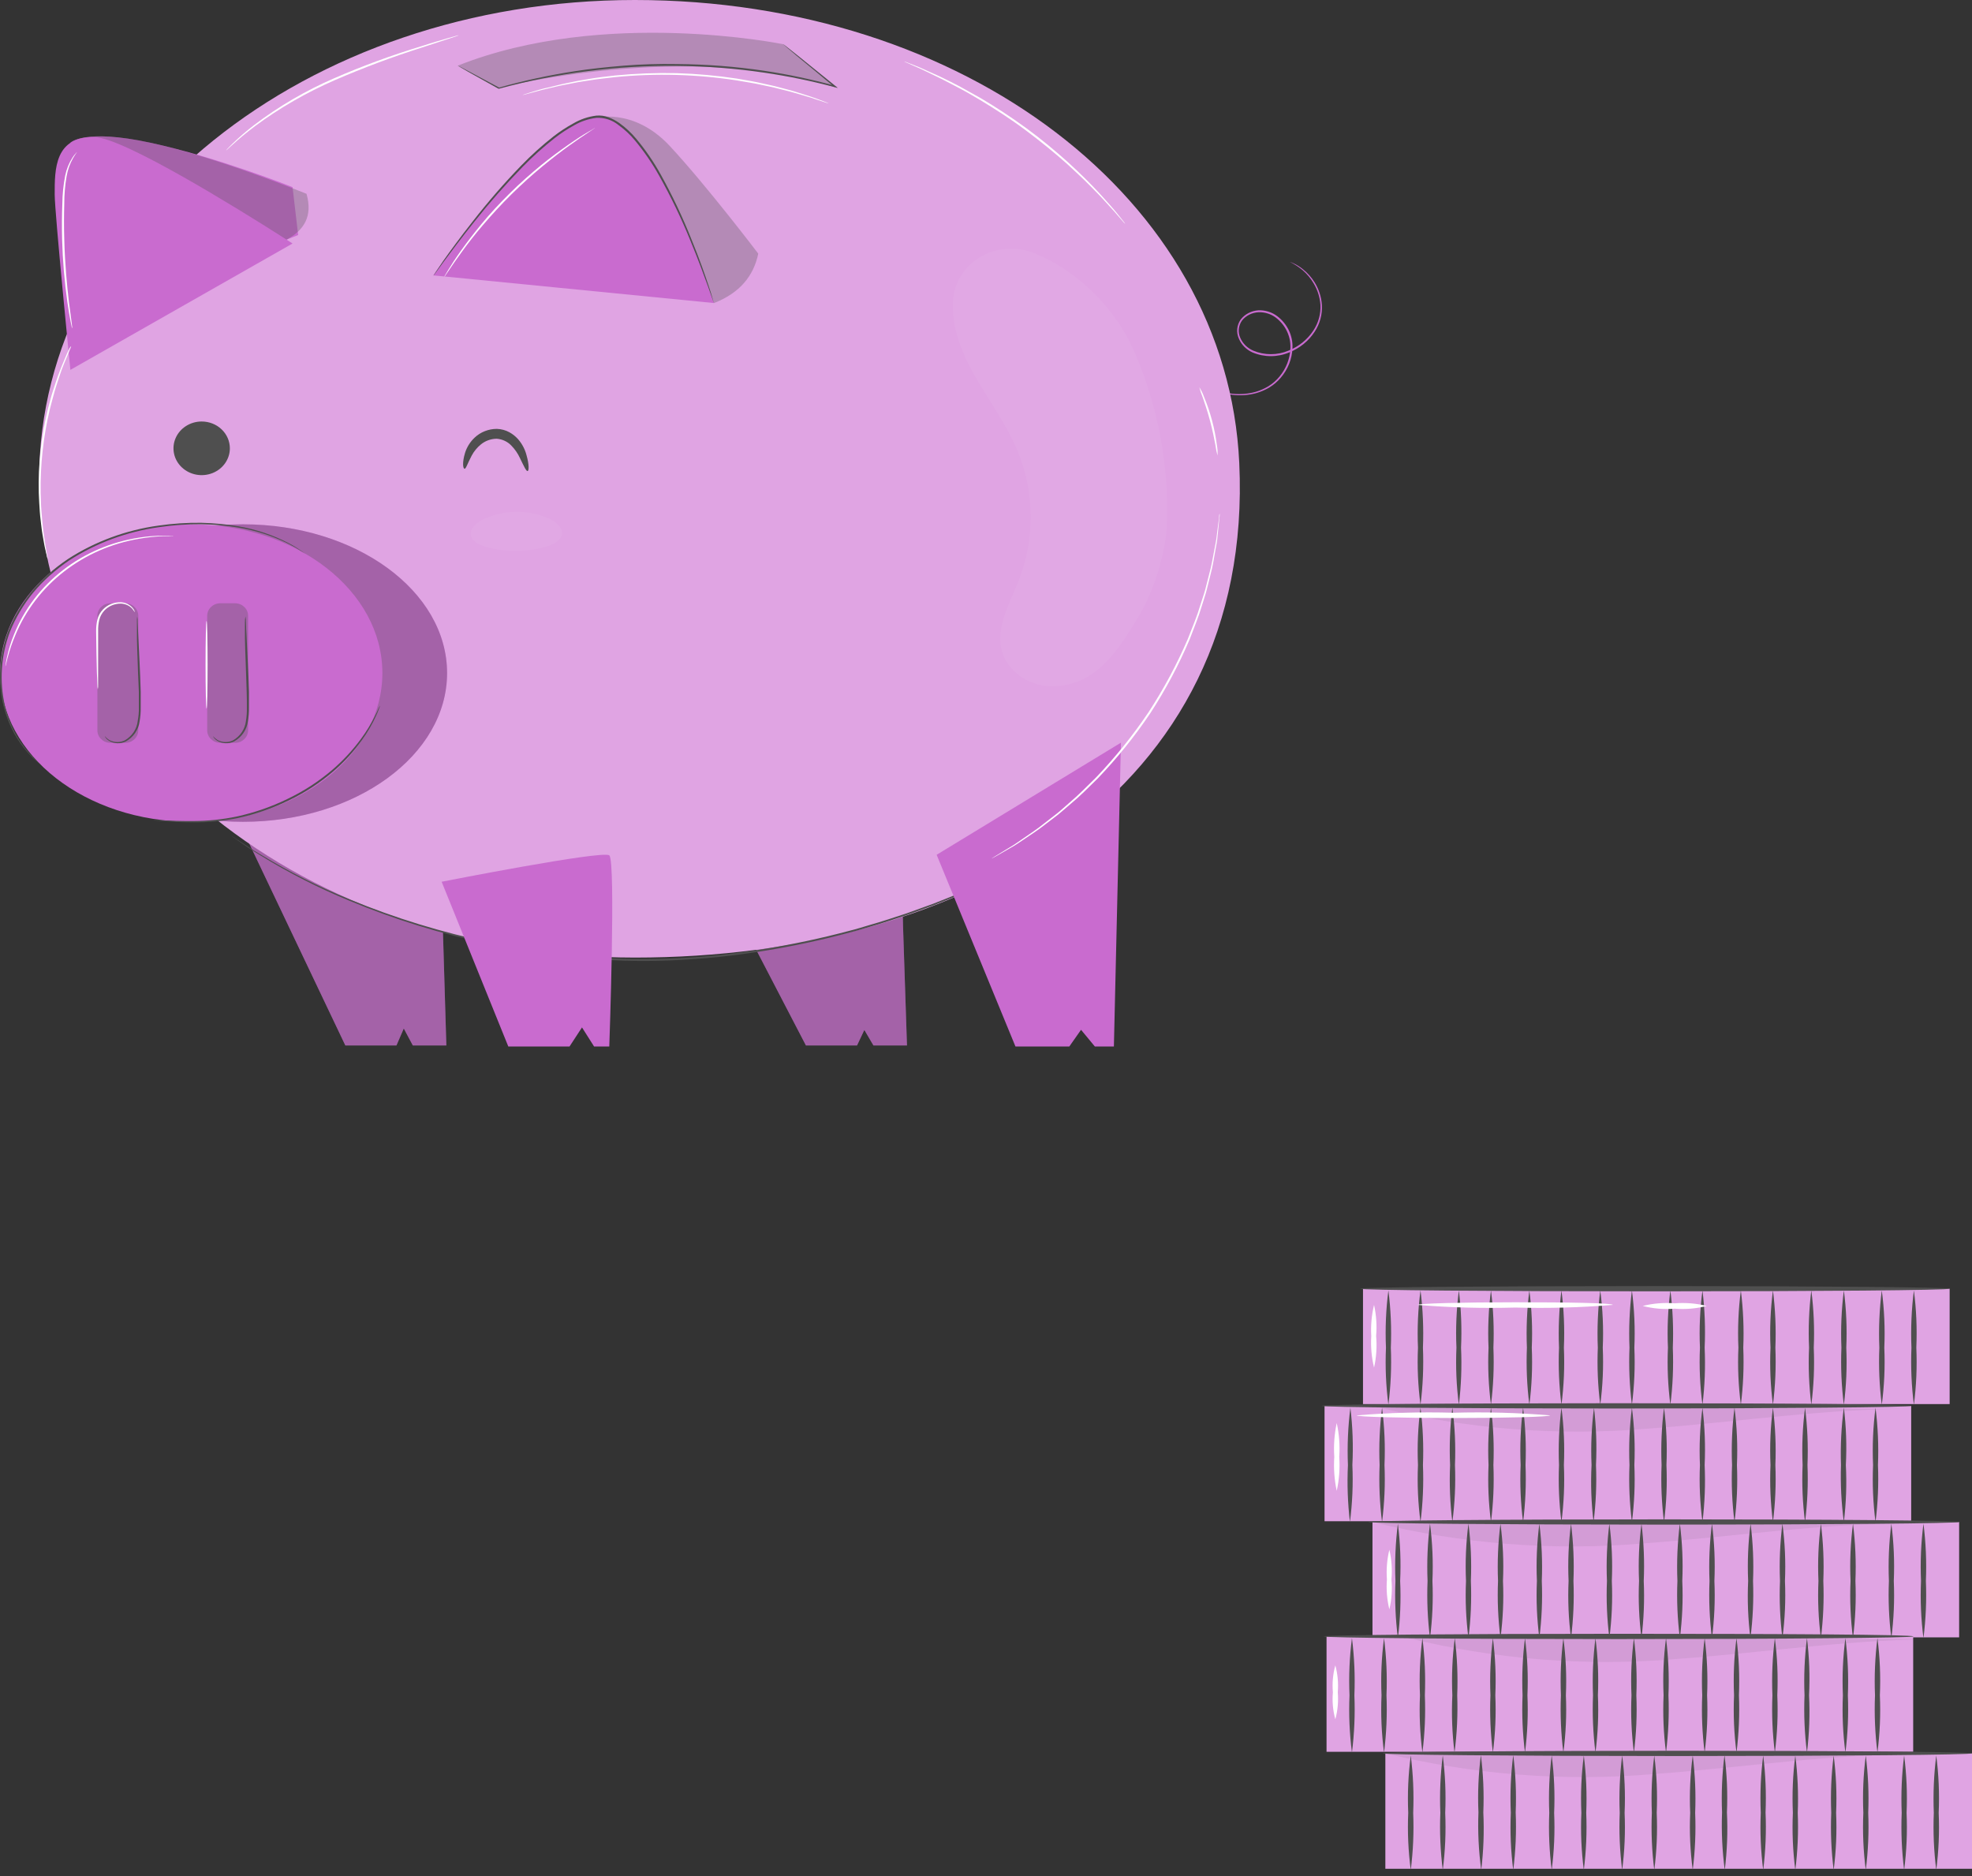 <svg width="164" height="156" viewBox="0 0 164 156" fill="none" xmlns="http://www.w3.org/2000/svg">
<rect x="0" y="0" width="164" height="156" fill="#333333" stroke="none"/>
<g clip-path="url(#clip0)">
<path d="M19.921 68.446L28.721 86.935H32.97L33.58 85.524L34.333 86.935H37.12L36.797 76.141L36.661 69.767L19.921 68.446Z" fill="#C96BCF"/>
<path opacity="0.3" d="M19.921 68.446L28.721 86.935H32.97L33.58 85.524L34.333 86.935H37.12L36.797 76.141L36.661 69.767L19.921 68.446Z" fill="#4F4F4F"/>
<path d="M58.444 70.428L67.025 86.935H71.274L71.883 85.645L72.64 86.935H75.428L75.102 77.056L74.965 71.219L58.444 70.428Z" fill="#C96BCF"/>
<path opacity="0.3" d="M58.444 70.428L67.025 86.935H71.274L71.883 85.645L72.64 86.935H75.428L75.102 77.056L74.965 71.219L58.444 70.428Z" fill="#4F4F4F"/>
<path d="M107.269 21.774L107.348 21.802L107.576 21.898C107.864 22.034 108.132 22.203 108.375 22.404C108.765 22.719 109.096 23.096 109.353 23.517C109.691 24.077 109.889 24.703 109.933 25.347C109.983 26.134 109.773 26.916 109.333 27.584C108.834 28.353 108.094 28.955 107.217 29.305C106.736 29.508 106.216 29.613 105.69 29.613C105.163 29.613 104.643 29.508 104.162 29.305C103.646 29.073 103.242 28.665 103.031 28.16C102.914 27.903 102.867 27.622 102.894 27.343C102.922 27.064 103.022 26.796 103.187 26.563C103.36 26.342 103.582 26.16 103.836 26.029C104.091 25.898 104.372 25.821 104.661 25.803C105.229 25.782 105.786 25.958 106.229 26.296C106.64 26.612 106.968 27.014 107.187 27.471C107.405 27.928 107.508 28.428 107.488 28.93C107.456 29.836 107.113 30.708 106.51 31.411C106.241 31.73 105.92 32.004 105.558 32.224C105.223 32.421 104.862 32.577 104.485 32.686C103.835 32.865 103.153 32.913 102.483 32.829C101.978 32.769 101.485 32.64 101.019 32.447C100.725 32.326 100.444 32.178 100.181 32.004L99.982 31.861C99.959 31.846 99.937 31.828 99.917 31.808C100.274 32.033 100.652 32.227 101.045 32.388C101.508 32.569 101.995 32.687 102.493 32.739C103.15 32.811 103.815 32.756 104.449 32.577C104.814 32.467 105.162 32.313 105.486 32.118C105.833 31.904 106.14 31.637 106.396 31.327C106.969 30.643 107.292 29.801 107.318 28.927C107.334 28.449 107.234 27.974 107.025 27.539C106.817 27.105 106.505 26.722 106.115 26.42C105.703 26.106 105.185 25.944 104.658 25.964C104.39 25.978 104.129 26.047 103.892 26.166C103.656 26.285 103.45 26.453 103.288 26.656C103.14 26.867 103.05 27.11 103.026 27.362C103.002 27.615 103.045 27.869 103.151 28.102C103.354 28.57 103.738 28.948 104.224 29.156C104.686 29.351 105.186 29.452 105.691 29.452C106.197 29.452 106.697 29.351 107.158 29.156C108.008 28.82 108.727 28.241 109.216 27.5C109.648 26.853 109.857 26.094 109.812 25.329C109.766 24.711 109.576 24.111 109.255 23.573C109.013 23.157 108.7 22.781 108.329 22.463C108.006 22.193 107.651 21.962 107.269 21.774Z" fill="#C96BCF"/>
<path d="M103.063 38.505C104.342 65.939 80.165 79.627 52.8 79.627C25.435 79.627 3.261 61.802 3.261 39.814C3.261 17.826 25.432 1.52588e-05 52.8 1.52588e-05C80.168 1.52588e-05 102.053 16.538 103.063 38.505Z" fill="#E0A4E3"/>
<path opacity="0.3" d="M49.347 9.832C49.347 9.832 52.634 8.84 55.708 12.146C58.783 15.453 63.061 21.092 63.061 21.092C62.676 22.925 61.551 24.355 59.37 25.205L49.347 9.832Z" fill="#4F4F4F"/>
<path d="M20.215 68.337C29.585 68.337 37.182 62.799 37.182 55.967C37.182 49.136 29.585 43.598 20.215 43.598C10.844 43.598 3.247 49.136 3.247 55.967C3.247 62.799 10.844 68.337 20.215 68.337Z" fill="#C96BCF"/>
<path d="M36.041 22.9C36.041 22.9 45.972 8.223 50.537 9.814C55.102 11.405 59.366 25.198 59.366 25.198" fill="#C96BCF"/>
<path d="M24.796 19.541L24.33 15.561C24.33 15.561 18.103 13.08 12.527 11.873C6.952 10.667 5.853 11.873 5.853 11.873L14.673 23.632L24.796 19.541Z" fill="#C96BCF"/>
<path opacity="0.3" d="M38.069 5.459L41.369 7.32C41.369 7.32 57.345 3.288 69.624 7.32L65.121 3.675C65.121 3.675 50.237 0.62 38.069 5.459Z" fill="#4F4F4F"/>
<path opacity="0.3" d="M20.215 68.337C29.585 68.337 37.182 62.799 37.182 55.967C37.182 49.136 29.585 43.598 20.215 43.598C10.844 43.598 3.247 49.136 3.247 55.967C3.247 62.799 10.844 68.337 20.215 68.337Z" fill="#4F4F4F"/>
<path d="M15.905 68.337C24.684 68.337 31.8 62.799 31.8 55.967C31.8 49.136 24.684 43.598 15.905 43.598C7.127 43.598 0.011 49.136 0.011 55.967C0.011 62.799 7.127 68.337 15.905 68.337Z" fill="#C96BCF"/>
<path opacity="0.3" d="M10.411 50.164H9.188C8.587 50.164 8.099 50.628 8.099 51.2V60.735C8.099 61.307 8.587 61.771 9.188 61.771H10.411C11.012 61.771 11.5 61.307 11.5 60.735V51.2C11.5 50.628 11.012 50.164 10.411 50.164Z" fill="#4F4F4F"/>
<path opacity="0.3" d="M19.544 50.164H18.321C17.72 50.164 17.232 50.628 17.232 51.2V60.735C17.232 61.307 17.72 61.771 18.321 61.771H19.544C20.145 61.771 20.633 61.307 20.633 60.735V51.2C20.633 50.628 20.145 50.164 19.544 50.164Z" fill="#4F4F4F"/>
<path opacity="0.3" d="M23.831 19.925C25.262 19.156 26.029 18.009 25.491 16.116C25.491 16.116 18.103 13.086 12.527 11.873C6.952 10.661 5.853 11.873 5.853 11.873L14.673 23.632L23.831 19.925Z" fill="#4F4F4F"/>
<path d="M24.33 20.248C24.33 20.248 23.916 19.978 23.218 19.535C19.928 17.444 10.317 11.47 7.894 11.405C4.549 11.312 4.542 14.057 4.549 16.179C4.549 17.686 5.853 30.757 5.853 30.757" fill="#C96BCF"/>
<path d="M59.37 25.198C59.358 25.174 59.348 25.149 59.34 25.124C59.317 25.053 59.285 24.966 59.246 24.854C59.158 24.606 59.034 24.259 58.88 23.815C58.554 22.916 58.078 21.616 57.426 20.034C56.673 18.177 55.802 16.366 54.818 14.609C54.24 13.574 53.565 12.591 52.8 11.672C52.4 11.187 51.935 10.755 51.417 10.385C50.914 9.978 50.267 9.769 49.608 9.798C48.948 9.878 48.314 10.089 47.746 10.419C47.184 10.728 46.648 11.079 46.145 11.47C45.192 12.216 44.293 13.022 43.455 13.883C42.034 15.343 40.691 16.87 39.432 18.458C38.349 19.811 37.511 20.94 36.938 21.712C36.657 22.093 36.439 22.398 36.285 22.611L36.113 22.844C36.095 22.872 36.074 22.898 36.051 22.922C36.051 22.922 36.051 22.891 36.1 22.835L36.256 22.593C36.396 22.382 36.608 22.072 36.886 21.662C37.443 20.875 38.268 19.739 39.341 18.378C40.589 16.775 41.925 15.236 43.344 13.768C44.185 12.9 45.087 12.086 46.044 11.334C46.557 10.937 47.102 10.58 47.674 10.267C48.256 9.922 48.909 9.7 49.588 9.615C49.94 9.583 50.294 9.631 50.622 9.755C50.939 9.88 51.239 10.042 51.515 10.236C52.042 10.616 52.516 11.059 52.924 11.554C53.695 12.48 54.374 13.473 54.952 14.519C55.931 16.283 56.792 18.105 57.531 19.972C58.183 21.563 58.633 22.869 58.936 23.778C59.086 24.231 59.2 24.584 59.262 24.826C59.295 24.938 59.321 25.028 59.34 25.099C59.353 25.131 59.363 25.165 59.37 25.198Z" fill="#4F4F4F"/>
<path d="M65.121 3.676L65.209 3.722L65.437 3.899L66.304 4.587L69.474 7.146L69.682 7.314L69.415 7.246C67.496 6.735 65.548 6.334 63.579 6.045C61.175 5.692 58.747 5.503 56.314 5.481C51.307 5.43 46.318 6.069 41.502 7.376H41.479H41.46L38.952 5.977L38.3 5.599L38.131 5.499L38.079 5.462C38.079 5.462 38.098 5.462 38.141 5.487L38.313 5.574L38.988 5.931L41.522 7.289H41.483C43.558 6.705 45.671 6.248 47.808 5.921C49.073 5.723 50.436 5.58 51.861 5.462C53.285 5.344 54.795 5.298 56.327 5.326C58.764 5.345 61.195 5.534 63.602 5.893C65.575 6.191 67.528 6.605 69.448 7.134L69.389 7.233C68.085 6.141 67.005 5.257 66.255 4.637L65.411 3.924L65.193 3.734C65.14 3.7 65.118 3.679 65.121 3.676Z" fill="#4F4F4F"/>
<g opacity="0.2">
<path opacity="0.2" d="M46.739 44.438C46.663 44.882 46.184 45.214 45.506 45.437C44.684 45.68 43.827 45.801 42.966 45.794C42.105 45.816 41.245 45.711 40.416 45.484C39.732 45.276 39.243 44.953 39.158 44.513C39.073 44.072 39.425 43.598 40.107 43.219C40.98 42.793 41.946 42.566 42.928 42.556C43.91 42.545 44.88 42.752 45.764 43.16C46.452 43.529 46.813 44.001 46.739 44.438Z" fill="white"/>
</g>
<path d="M25.383 46.039C25.351 46.023 25.321 46.005 25.291 45.986L25.027 45.819L24.604 45.546C24.431 45.446 24.222 45.341 23.994 45.22C22.678 44.561 21.26 44.103 19.794 43.864C18.784 43.7 17.761 43.608 16.736 43.592C15.559 43.583 14.384 43.665 13.221 43.837C10.545 44.211 7.993 45.156 5.755 46.6C5.182 46.988 4.637 47.411 4.125 47.869C3.623 48.318 3.158 48.802 2.732 49.317C1.936 50.293 1.294 51.374 0.828 52.528C0.082 54.506 -0.063 56.644 0.411 58.697C0.603 59.48 0.89 60.238 1.265 60.958C1.563 61.496 1.912 62.007 2.308 62.484L2.758 62.99L3.124 63.334L3.349 63.545C3.375 63.569 3.399 63.595 3.42 63.623C3.42 63.623 3.391 63.604 3.336 63.557L3.101 63.356L2.723 63.027L2.256 62.525C1.847 62.053 1.488 61.544 1.184 61.005C0.794 60.281 0.495 59.515 0.294 58.725C-0.202 56.65 -0.068 54.484 0.678 52.478C0.906 51.906 1.178 51.351 1.493 50.819C1.823 50.261 2.196 49.727 2.608 49.221C3.033 48.704 3.497 48.218 3.997 47.767C4.519 47.301 5.075 46.871 5.66 46.479C7.917 45.021 10.494 44.071 13.195 43.703C14.368 43.534 15.553 43.456 16.739 43.471C17.771 43.495 18.8 43.592 19.817 43.762C21.291 44.015 22.712 44.493 24.026 45.176C24.255 45.304 24.46 45.412 24.63 45.518L25.047 45.806L25.301 45.986C25.357 46.014 25.386 46.036 25.383 46.039Z" fill="#4F4F4F"/>
<path d="M11.412 51.253C11.439 51.416 11.451 51.581 11.448 51.746C11.464 52.093 11.483 52.546 11.509 53.092C11.559 54.23 11.656 55.8 11.702 57.54C11.702 57.974 11.702 58.399 11.702 58.812C11.709 59.211 11.677 59.609 11.607 60.003C11.562 60.344 11.434 60.672 11.233 60.959C11.033 61.246 10.766 61.486 10.453 61.659C10.234 61.765 9.99 61.815 9.744 61.803C9.499 61.791 9.261 61.718 9.054 61.591C8.944 61.521 8.848 61.432 8.774 61.327C8.747 61.291 8.728 61.252 8.715 61.209C8.82 61.338 8.947 61.449 9.09 61.538C9.288 61.645 9.512 61.703 9.74 61.707C9.968 61.71 10.193 61.658 10.395 61.557C10.685 61.386 10.931 61.155 11.114 60.881C11.297 60.607 11.412 60.297 11.451 59.975C11.514 59.59 11.541 59.201 11.532 58.812C11.532 58.402 11.532 57.977 11.532 57.543C11.487 55.809 11.409 54.237 11.389 53.098C11.389 52.528 11.389 52.065 11.389 51.746C11.38 51.581 11.388 51.416 11.412 51.253Z" fill="#4F4F4F"/>
<path d="M20.414 51.253C20.441 51.416 20.454 51.581 20.453 51.746C20.453 52.093 20.489 52.546 20.512 53.092C20.56 54.23 20.658 55.8 20.704 57.54C20.704 57.974 20.704 58.399 20.704 58.812C20.71 59.21 20.68 59.609 20.613 60.003C20.566 60.344 20.438 60.671 20.238 60.959C20.038 61.246 19.771 61.485 19.458 61.659C19.239 61.765 18.994 61.814 18.748 61.802C18.502 61.79 18.264 61.718 18.056 61.591C17.946 61.522 17.851 61.432 17.779 61.327C17.751 61.292 17.73 61.252 17.717 61.209C17.823 61.337 17.95 61.448 18.092 61.538C18.291 61.645 18.514 61.703 18.742 61.706C18.97 61.709 19.195 61.658 19.396 61.557C19.686 61.386 19.932 61.155 20.114 60.881C20.297 60.607 20.411 60.297 20.45 59.975C20.514 59.59 20.541 59.201 20.531 58.812C20.531 58.402 20.531 57.977 20.515 57.543C20.469 55.809 20.391 54.237 20.371 53.098C20.371 52.528 20.371 52.065 20.371 51.746C20.371 51.581 20.385 51.416 20.414 51.253Z" fill="#4F4F4F"/>
<path d="M31.607 58.663C31.593 58.736 31.57 58.808 31.539 58.877C31.483 59.01 31.422 59.221 31.298 59.472C30.972 60.196 30.572 60.888 30.104 61.538C29.412 62.503 28.601 63.386 27.688 64.168C27.149 64.627 26.581 65.054 25.986 65.446C25.345 65.867 24.674 66.244 23.978 66.575C22.635 67.229 21.211 67.719 19.739 68.033C18.538 68.275 17.312 68.392 16.084 68.384C15.038 68.384 14.197 68.322 13.613 68.281L12.961 68.232C12.882 68.23 12.803 68.221 12.726 68.204C12.804 68.196 12.883 68.196 12.961 68.204L13.633 68.222C14.216 68.244 15.061 68.281 16.101 68.272C17.318 68.266 18.531 68.138 19.72 67.89C21.173 67.571 22.579 67.083 23.906 66.436C24.595 66.106 25.259 65.733 25.895 65.319C26.485 64.931 27.05 64.509 27.587 64.057C28.491 63.285 29.299 62.418 29.997 61.473C30.471 60.835 30.883 60.157 31.226 59.447C31.36 59.199 31.431 58.995 31.497 58.864C31.528 58.795 31.565 58.727 31.607 58.663Z" fill="#4F4F4F"/>
<path d="M11.206 50.905C11.138 50.798 11.063 50.694 10.981 50.595C10.862 50.473 10.718 50.374 10.558 50.305C10.398 50.235 10.225 50.197 10.049 50.192C9.789 50.19 9.532 50.241 9.294 50.342C9.057 50.442 8.845 50.59 8.673 50.775C8.47 50.994 8.327 51.257 8.256 51.541C8.183 51.852 8.152 52.169 8.161 52.487C8.161 53.821 8.161 55.031 8.161 55.899C8.161 56.312 8.161 56.659 8.161 56.938C8.168 57.065 8.158 57.192 8.132 57.317C8.107 57.192 8.095 57.065 8.096 56.938C8.096 56.659 8.073 56.318 8.057 55.902C8.034 55.025 8.008 53.818 7.995 52.49C7.989 52.159 8.025 51.828 8.102 51.504C8.18 51.196 8.34 50.912 8.565 50.679C8.753 50.481 8.985 50.325 9.244 50.221C9.502 50.118 9.782 50.07 10.062 50.08C10.251 50.09 10.436 50.137 10.605 50.219C10.773 50.302 10.922 50.417 11.04 50.558C11.104 50.633 11.154 50.716 11.19 50.806C11.203 50.868 11.213 50.905 11.206 50.905Z" fill="white"/>
<path d="M17.18 51.622C17.225 51.622 17.264 53.257 17.264 55.273C17.264 57.289 17.225 58.933 17.18 58.933C17.134 58.933 17.095 57.298 17.095 55.279C17.095 53.26 17.131 51.622 17.18 51.622Z" fill="white"/>
<path d="M14.444 44.581C14.377 44.588 14.309 44.588 14.242 44.581C14.111 44.581 13.915 44.581 13.668 44.581C12.966 44.604 12.268 44.677 11.578 44.798C9.286 45.183 7.137 46.12 5.334 47.521C3.532 48.921 2.138 50.738 1.284 52.797C1.019 53.415 0.801 54.051 0.632 54.699C0.567 54.928 0.538 55.111 0.505 55.232C0.493 55.294 0.476 55.356 0.453 55.415C0.451 55.352 0.457 55.288 0.473 55.226C0.492 55.102 0.515 54.916 0.57 54.686C0.711 54.027 0.911 53.381 1.167 52.754C2.006 50.665 3.407 48.822 5.23 47.41C7.053 45.998 9.234 45.066 11.555 44.708C12.252 44.596 12.958 44.541 13.664 44.544C13.915 44.544 14.108 44.544 14.238 44.562C14.307 44.56 14.376 44.566 14.444 44.581Z" fill="white"/>
<path d="M5.918 28.781C5.905 28.842 5.885 28.901 5.859 28.958C5.803 29.085 5.738 29.246 5.657 29.448C5.575 29.649 5.458 29.919 5.331 30.226C5.204 30.533 5.073 30.875 4.949 31.268C4.825 31.662 4.672 32.081 4.542 32.546C4.411 33.012 4.278 33.505 4.144 34.032C3.599 36.318 3.343 38.658 3.381 41.002C3.397 41.541 3.407 42.056 3.449 42.534C3.492 43.012 3.524 43.464 3.57 43.864C3.616 44.265 3.674 44.637 3.72 44.959C3.766 45.282 3.811 45.555 3.857 45.781C3.903 46.008 3.922 46.166 3.948 46.303C3.962 46.363 3.968 46.424 3.968 46.486C3.941 46.429 3.922 46.37 3.912 46.309L3.792 45.794C3.736 45.571 3.678 45.294 3.626 44.972C3.573 44.649 3.498 44.286 3.453 43.877C3.407 43.468 3.342 43.024 3.309 42.543C3.277 42.062 3.244 41.548 3.224 40.992C3.168 38.635 3.425 36.281 3.991 33.986C4.131 33.458 4.255 32.956 4.405 32.497C4.555 32.038 4.695 31.607 4.835 31.219C4.975 30.831 5.119 30.484 5.243 30.18C5.367 29.876 5.481 29.618 5.569 29.41L5.8 28.93C5.832 28.875 5.872 28.825 5.918 28.781Z" fill="white"/>
<path d="M6.404 12.652C6.404 12.652 6.27 12.819 6.078 13.145C5.815 13.609 5.635 14.111 5.543 14.631C5.408 15.408 5.342 16.194 5.344 16.982C5.318 17.872 5.311 18.843 5.344 19.879C5.396 21.935 5.572 23.79 5.735 25.13C5.82 25.782 5.892 26.315 5.944 26.715C5.967 26.886 5.986 27.025 5.999 27.146C6.008 27.197 6.008 27.248 5.999 27.298C5.978 27.252 5.964 27.203 5.957 27.152C5.934 27.035 5.905 26.895 5.869 26.724C5.797 26.352 5.703 25.812 5.605 25.146C5.357 23.397 5.21 21.637 5.165 19.873C5.139 18.843 5.148 17.86 5.184 16.966C5.191 16.172 5.27 15.38 5.422 14.6C5.53 14.07 5.735 13.563 6.029 13.102C6.108 12.977 6.2 12.86 6.303 12.751C6.361 12.683 6.4 12.646 6.404 12.652Z" fill="white"/>
<path d="M38.148 2.931C38.082 2.967 38.012 2.995 37.939 3.015L37.336 3.216L35.099 3.949C32.636 4.731 30.218 5.636 27.855 6.659C25.492 7.687 23.262 8.971 21.21 10.487C20.43 11.073 19.827 11.588 19.426 11.954C19.218 12.131 19.068 12.28 18.96 12.376C18.91 12.429 18.853 12.476 18.791 12.515C18.834 12.457 18.883 12.402 18.937 12.351C19.038 12.252 19.178 12.094 19.377 11.908C19.933 11.373 20.52 10.869 21.135 10.397C23.173 8.848 25.404 7.544 27.776 6.514C30.143 5.484 32.574 4.591 35.054 3.84C36.002 3.53 36.775 3.313 37.307 3.158L37.923 2.984C37.996 2.96 38.072 2.943 38.148 2.931Z" fill="white"/>
<path d="M49.49 10.623C49.447 10.666 49.397 10.704 49.344 10.735L48.91 11.027C48.529 11.275 47.987 11.647 47.332 12.115C46.677 12.584 45.91 13.173 45.086 13.852C44.261 14.531 43.393 15.313 42.52 16.172C41.646 17.032 40.867 17.897 40.178 18.697C39.491 19.497 38.91 20.248 38.441 20.896C37.971 21.544 37.599 22.069 37.352 22.447L37.062 22.872C37.032 22.925 36.995 22.973 36.951 23.015C36.971 22.959 36.999 22.906 37.032 22.857L37.296 22.416C37.525 22.035 37.88 21.485 38.34 20.84C38.799 20.195 39.38 19.432 40.055 18.613C40.73 17.794 41.525 16.935 42.399 16.07C43.273 15.204 44.156 14.429 44.984 13.75C45.813 13.071 46.589 12.509 47.267 12.035C47.945 11.56 48.486 11.216 48.897 10.983L49.347 10.716C49.392 10.681 49.44 10.65 49.49 10.623Z" fill="white"/>
<path d="M99.741 32.202C99.9 32.448 100.029 32.71 100.125 32.984C100.664 34.278 101.026 35.633 101.201 37.016C101.254 37.3 101.272 37.59 101.254 37.878C101.176 37.6 101.12 37.317 101.084 37.031C100.989 36.507 100.843 35.791 100.634 35.003C100.425 34.215 100.194 33.52 100.015 33.018C99.902 32.753 99.81 32.48 99.741 32.202Z" fill="white"/>
<path d="M91.945 67.757C91.945 67.757 91.892 67.8 91.785 67.872L91.293 68.198L90.51 68.722L90.008 69.054L89.424 69.416C87.106 70.872 84.691 72.183 82.196 73.343C81.407 73.709 80.566 74.072 79.695 74.454L78.345 75L77.647 75.279L76.93 75.539L75.457 76.076L73.918 76.582C73.399 76.758 72.865 76.913 72.323 77.072C71.782 77.23 71.237 77.403 70.673 77.54C68.339 78.167 65.97 78.676 63.579 79.063C61.004 79.49 58.404 79.756 55.793 79.86C53.182 79.968 50.566 79.89 47.968 79.627L47.029 79.537C46.703 79.51 46.409 79.46 46.099 79.419L44.273 79.171L42.496 78.861L41.623 78.703L40.769 78.517C36.74 77.676 32.809 76.461 29.031 74.888C26.481 73.838 24.027 72.588 21.695 71.15C20.857 70.66 20.257 70.22 19.833 69.925L19.357 69.596C19.249 69.522 19.197 69.478 19.197 69.478C19.197 69.478 19.259 69.513 19.367 69.584L19.853 69.894C20.283 70.167 20.889 70.611 21.731 71.088C24.066 72.505 26.519 73.741 29.063 74.782C32.838 76.338 36.762 77.54 40.782 78.371L41.636 78.557L42.506 78.712L44.28 79.022L46.103 79.268C46.409 79.305 46.716 79.354 47.029 79.385L47.964 79.472C50.557 79.732 53.166 79.809 55.77 79.702C58.374 79.598 60.968 79.334 63.536 78.911C65.93 78.527 68.3 78.022 70.638 77.4C71.198 77.264 71.743 77.09 72.268 76.935C72.793 76.78 73.344 76.625 73.862 76.451L75.398 75.949L76.868 75.418L77.586 75.158L78.283 74.882L79.633 74.342C80.507 73.967 81.345 73.607 82.134 73.244C84.63 72.094 87.049 70.799 89.379 69.367L89.966 69.013L90.471 68.684L91.263 68.176L91.752 67.866L91.945 67.757Z" fill="#4F4F4F"/>
<path d="M77.895 71.079L84.449 87.019H88.929L89.904 85.632L91.052 87.019H92.636L93.223 61.755L77.895 71.079Z" fill="#C96BCF"/>
<path d="M36.729 73.322L42.272 87.019H47.365L48.401 85.434L49.406 87.019H50.671C50.671 87.019 51.225 71.566 50.671 71.126C50.117 70.685 36.729 73.322 36.729 73.322Z" fill="#C96BCF"/>
<path d="M101.433 42.708C101.436 42.739 101.436 42.77 101.433 42.801C101.433 42.869 101.433 42.956 101.41 43.064C101.387 43.309 101.355 43.654 101.309 44.088C101.286 44.311 101.26 44.559 101.234 44.826C101.208 45.093 101.139 45.387 101.087 45.698C100.97 46.318 100.875 47.041 100.663 47.813C100.566 48.204 100.468 48.61 100.36 49.032C100.253 49.454 100.099 49.885 99.963 50.338C99.702 51.243 99.31 52.177 98.935 53.17C98.033 55.294 96.943 57.341 95.675 59.289C94.38 61.218 92.914 63.038 91.293 64.73C90.52 65.487 89.8 66.222 89.053 66.836C88.684 67.146 88.345 67.456 87.99 67.742L86.963 68.526C86.311 69.044 85.682 69.435 85.144 69.804C84.87 69.984 84.619 70.161 84.381 70.307L83.712 70.694L82.786 71.222L82.545 71.355C82.49 71.386 82.46 71.398 82.457 71.395L82.535 71.343L82.77 71.194L83.677 70.642L84.329 70.245C84.563 70.093 84.811 69.916 85.082 69.73C85.616 69.354 86.249 68.957 86.882 68.436L87.899 67.648C88.251 67.369 88.587 67.05 88.952 66.737C89.692 66.116 90.403 65.384 91.172 64.63C92.781 62.94 94.24 61.124 95.531 59.203C96.795 57.263 97.886 55.226 98.792 53.114C99.177 52.127 99.568 51.2 99.832 50.297C99.969 49.851 100.129 49.423 100.24 49.001C100.35 48.579 100.448 48.176 100.549 47.788C100.768 47.019 100.875 46.306 100.996 45.685C101.051 45.375 101.117 45.084 101.156 44.817C101.195 44.55 101.221 44.302 101.247 44.082C101.306 43.647 101.348 43.306 101.381 43.064L101.4 42.804C101.407 42.77 101.417 42.738 101.433 42.708Z" fill="white"/>
<g opacity="0.2">
<path opacity="0.2" d="M94.345 29.262C92.855 25.753 89.614 22.438 85.868 20.995C85.154 20.726 84.383 20.623 83.619 20.693C82.855 20.763 82.119 21.005 81.472 21.399C80.826 21.793 80.287 22.327 79.9 22.958C79.514 23.589 79.29 24.298 79.249 25.028C79.249 25.049 79.249 25.071 79.249 25.096C79.131 27.342 80.057 29.519 81.205 31.492C82.353 33.464 83.706 35.329 84.59 37.416C86.046 40.894 86.092 44.763 84.72 48.272C83.846 50.48 82.395 52.832 83.709 55.034C84.152 55.729 84.796 56.288 85.564 56.643C86.332 56.998 87.191 57.135 88.039 57.038C91.368 56.752 93.096 53.892 94.674 51.293C95.942 49.203 96.986 45.952 97.048 43.498C97.22 38.624 96.299 33.771 94.345 29.262Z" fill="white"/>
</g>
<path d="M43.882 39.169C43.761 39.2 43.556 38.737 43.23 38.067C43.056 37.694 42.818 37.352 42.526 37.053C42.21 36.719 41.77 36.514 41.3 36.482C40.82 36.489 40.358 36.656 39.995 36.954C39.678 37.213 39.418 37.529 39.229 37.884C38.883 38.526 38.753 39.001 38.629 38.979C38.505 38.958 38.43 38.471 38.672 37.67C38.82 37.187 39.095 36.748 39.47 36.392C39.713 36.161 40.001 35.978 40.318 35.853C40.636 35.727 40.976 35.663 41.319 35.663C41.687 35.674 42.047 35.771 42.366 35.946C42.648 36.102 42.898 36.305 43.106 36.544C43.434 36.93 43.668 37.38 43.791 37.863C44.016 38.66 43.986 39.141 43.882 39.169Z" fill="#4F4F4F"/>
<path d="M19.116 37.273C19.118 37.715 18.981 38.146 18.724 38.514C18.468 38.882 18.102 39.168 17.674 39.338C17.245 39.508 16.774 39.553 16.319 39.468C15.864 39.382 15.445 39.17 15.117 38.859C14.788 38.547 14.564 38.15 14.473 37.717C14.382 37.284 14.428 36.835 14.606 36.428C14.783 36.02 15.083 35.671 15.469 35.426C15.855 35.18 16.308 35.049 16.772 35.049C17.393 35.049 17.988 35.283 18.427 35.7C18.867 36.117 19.114 36.683 19.116 37.273Z" fill="#4F4F4F"/>
<path d="M93.576 18.61C93.514 18.561 93.46 18.505 93.412 18.443L92.976 17.943C92.79 17.723 92.558 17.456 92.278 17.159C91.997 16.861 91.694 16.504 91.332 16.138C90.97 15.772 90.582 15.357 90.142 14.938C89.702 14.519 89.226 14.072 88.721 13.61C87.697 12.701 86.533 11.749 85.255 10.797C83.977 9.845 82.699 9.032 81.512 8.316C80.915 7.968 80.351 7.63 79.803 7.345C79.256 7.059 78.75 6.787 78.281 6.554C77.811 6.321 77.381 6.12 77.006 5.934C76.631 5.747 76.298 5.608 76.028 5.49L75.408 5.214C75.334 5.186 75.263 5.151 75.196 5.108C75.273 5.128 75.349 5.154 75.421 5.186L76.054 5.434C76.331 5.54 76.663 5.676 77.032 5.853C77.4 6.03 77.854 6.21 78.336 6.445C78.819 6.681 79.331 6.926 79.872 7.221C80.413 7.515 80.993 7.841 81.597 8.182C82.79 8.893 84.068 9.718 85.359 10.664C86.65 11.61 87.805 12.581 88.828 13.499C89.334 13.967 89.806 14.404 90.243 14.842C90.68 15.279 91.068 15.679 91.42 16.058C91.772 16.436 92.072 16.79 92.353 17.097C92.633 17.404 92.848 17.677 93.028 17.9C93.207 18.123 93.338 18.288 93.442 18.421C93.492 18.48 93.537 18.544 93.576 18.61Z" fill="white"/>
<path d="M68.926 8.598C68.839 8.583 68.754 8.559 68.672 8.527L67.954 8.294C67.648 8.185 67.266 8.061 66.82 7.937C66.373 7.813 65.868 7.646 65.297 7.512L64.407 7.289C64.097 7.212 63.771 7.153 63.429 7.078C62.757 6.926 62.027 6.814 61.264 6.684C57.937 6.173 54.554 6.08 51.202 6.408C50.433 6.498 49.699 6.569 49.021 6.684C48.679 6.74 48.349 6.78 48.043 6.839L47.14 7.016C46.559 7.115 46.047 7.252 45.594 7.354C45.141 7.457 44.753 7.559 44.44 7.649L43.71 7.844C43.626 7.872 43.54 7.89 43.452 7.9C43.533 7.867 43.616 7.838 43.7 7.813L44.42 7.59C44.747 7.491 45.118 7.376 45.571 7.28C46.025 7.184 46.55 7.025 47.114 6.917L48.017 6.731C48.343 6.669 48.669 6.622 48.995 6.563C49.673 6.442 50.41 6.365 51.183 6.275C52.865 6.111 54.556 6.047 56.246 6.082C57.938 6.133 59.625 6.285 61.297 6.538C62.063 6.672 62.793 6.79 63.465 6.948C63.791 7.025 64.117 7.087 64.443 7.168L65.333 7.401C65.904 7.543 66.406 7.711 66.853 7.85C67.299 7.99 67.674 8.117 67.981 8.232L68.688 8.496C68.77 8.525 68.849 8.559 68.926 8.598Z" fill="white"/>
</g>
<g clip-path="url(#clip1)">
<path d="M162.141 107.161H113.353V116.755H162.141V107.161Z" fill="#E0A4E3"/>
<path d="M118.135 116.817C117.926 115.244 117.856 113.652 117.925 112.064C117.856 110.473 117.926 108.879 118.135 107.302C118.335 108.88 118.403 110.473 118.338 112.064C118.403 113.652 118.335 115.243 118.135 116.817Z" fill="#4F4F4F"/>
<path d="M115.465 116.817C115.261 115.243 115.193 113.652 115.263 112.064C115.193 110.473 115.261 108.879 115.465 107.302C115.665 108.88 115.733 110.473 115.668 112.064C115.733 113.652 115.665 115.243 115.465 116.817Z" fill="#4F4F4F"/>
<path d="M123.996 116.817C123.791 115.243 123.724 113.652 123.793 112.064C123.723 110.473 123.791 108.879 123.996 107.302C124.196 108.88 124.263 110.473 124.198 112.064C124.263 113.652 124.195 115.243 123.996 116.817Z" fill="#4F4F4F"/>
<path d="M121.326 116.817C121.122 115.243 121.054 113.652 121.124 112.064C121.054 110.473 121.122 108.879 121.326 107.302C121.519 108.88 121.579 110.474 121.507 112.064C121.579 113.651 121.519 115.242 121.326 116.817Z" fill="#4F4F4F"/>
<path d="M129.857 116.817C129.657 115.243 129.589 113.652 129.654 112.064C129.589 110.473 129.657 108.88 129.857 107.302C130.061 108.879 130.129 110.473 130.06 112.064C130.129 113.652 130.061 115.243 129.857 116.817Z" fill="#4F4F4F"/>
<path d="M127.187 116.817C126.987 115.243 126.919 113.652 126.984 112.064C126.919 110.473 126.987 108.88 127.187 107.302C127.391 108.879 127.459 110.473 127.389 112.064C127.458 113.652 127.391 115.243 127.187 116.817Z" fill="#4F4F4F"/>
<path d="M135.717 116.817C135.517 115.243 135.45 113.652 135.515 112.064C135.45 110.473 135.517 108.88 135.717 107.302C135.922 108.879 135.989 110.473 135.92 112.064C135.989 113.652 135.921 115.243 135.717 116.817Z" fill="#4F4F4F"/>
<path d="M133.083 116.817C132.884 115.243 132.816 113.652 132.881 112.064C132.816 110.473 132.884 108.88 133.083 107.302C133.293 108.879 133.363 110.473 133.293 112.064C133.363 113.652 133.292 115.244 133.083 116.817Z" fill="#4F4F4F"/>
<path d="M141.585 116.817C141.376 115.244 141.306 113.652 141.375 112.064C141.306 110.473 141.376 108.879 141.585 107.302C141.778 108.88 141.838 110.474 141.766 112.064C141.838 113.651 141.777 115.242 141.585 116.817Z" fill="#4F4F4F"/>
<path d="M138.916 116.817C138.711 115.243 138.644 113.652 138.713 112.064C138.643 110.473 138.711 108.879 138.916 107.302C139.115 108.88 139.183 110.473 139.118 112.064C139.183 113.652 139.115 115.243 138.916 116.817Z" fill="#4F4F4F"/>
<path d="M147.445 116.817C147.241 115.243 147.173 113.652 147.243 112.064C147.173 110.473 147.241 108.879 147.445 107.302C147.645 108.88 147.713 110.473 147.648 112.064C147.713 113.652 147.645 115.243 147.445 116.817Z" fill="#4F4F4F"/>
<path d="M144.776 116.817C144.572 115.243 144.504 113.652 144.573 112.064C144.504 110.473 144.572 108.879 144.776 107.302C144.976 108.88 145.044 110.473 144.978 112.064C145.043 113.652 144.976 115.243 144.776 116.817Z" fill="#4F4F4F"/>
<path d="M153.343 116.817C153.143 115.243 153.075 113.652 153.14 112.064C153.075 110.473 153.143 108.88 153.343 107.302C153.547 108.879 153.615 110.473 153.545 112.064C153.615 113.652 153.547 115.243 153.343 116.817Z" fill="#4F4F4F"/>
<path d="M150.637 116.817C150.442 115.242 150.379 113.651 150.449 112.064C150.379 110.474 150.442 108.88 150.637 107.302C150.841 108.879 150.909 110.473 150.84 112.064C150.909 113.652 150.841 115.243 150.637 116.817Z" fill="#4F4F4F"/>
<path d="M159.167 116.817C158.967 115.243 158.899 113.652 158.964 112.064C158.899 110.473 158.967 108.88 159.167 107.302C159.371 108.879 159.439 110.473 159.37 112.064C159.439 113.652 159.371 115.243 159.167 116.817Z" fill="#4F4F4F"/>
<path d="M156.497 116.817C156.297 115.243 156.229 113.652 156.294 112.064C156.229 110.473 156.297 108.88 156.497 107.302C156.706 108.879 156.776 110.473 156.707 112.064C156.776 113.652 156.706 115.244 156.497 116.817Z" fill="#4F4F4F"/>
<path d="M162.141 107.161C162.141 107.287 151.165 107.38 137.635 107.38C124.104 107.38 113.121 107.287 113.121 107.161C113.121 107.036 124.097 106.942 137.635 106.942C151.172 106.942 162.141 107.044 162.141 107.161Z" fill="#4F4F4F"/>
<path d="M158.943 116.904H110.155V126.497H158.943V116.904Z" fill="#E0A4E3"/>
<path d="M114.937 126.56C114.738 124.99 114.67 123.405 114.734 121.822C114.669 120.231 114.737 118.638 114.937 117.06C115.141 118.637 115.209 120.231 115.14 121.822C115.208 123.405 115.14 124.991 114.937 126.56Z" fill="#4F4F4F"/>
<path d="M112.267 126.56C112.08 124.989 112.024 123.403 112.1 121.822C112.035 120.231 112.103 118.638 112.303 117.06C112.495 118.638 112.551 120.232 112.469 121.822C112.538 123.405 112.47 124.991 112.267 126.56Z" fill="#4F4F4F"/>
<path d="M120.784 126.56C120.59 124.99 120.527 123.404 120.596 121.822C120.525 120.226 120.588 118.628 120.784 117.045C120.994 118.626 121.066 120.226 121.001 121.822C121.064 123.405 120.992 124.991 120.784 126.56Z" fill="#4F4F4F"/>
<path d="M118.135 126.56C117.927 124.991 117.857 123.405 117.925 121.822C117.856 120.231 117.926 118.637 118.135 117.06C118.335 118.638 118.403 120.231 118.338 121.822C118.402 123.405 118.334 124.99 118.135 126.56Z" fill="#4F4F4F"/>
<path d="M126.666 126.56C126.463 124.991 126.395 123.405 126.463 121.822C126.394 120.231 126.462 118.637 126.666 117.06C126.866 118.638 126.934 120.231 126.869 121.822C126.933 123.405 126.865 124.99 126.666 126.56Z" fill="#4F4F4F"/>
<path d="M123.996 126.56C123.792 124.991 123.725 123.405 123.793 121.822C123.723 120.231 123.791 118.637 123.996 117.06C124.196 118.638 124.263 120.231 124.198 121.822C124.262 123.405 124.195 124.99 123.996 126.56Z" fill="#4F4F4F"/>
<path d="M132.527 126.56C132.336 124.989 132.28 123.403 132.36 121.822C132.291 120.231 132.359 118.637 132.563 117.06C132.751 118.639 132.807 120.232 132.729 121.822C132.794 123.405 132.726 124.99 132.527 126.56Z" fill="#4F4F4F"/>
<path d="M129.857 126.56C129.658 124.99 129.59 123.405 129.654 121.822C129.589 120.231 129.657 118.638 129.857 117.06C130.061 118.637 130.129 120.231 130.06 121.822C130.128 123.405 130.06 124.991 129.857 126.56Z" fill="#4F4F4F"/>
<path d="M138.387 126.56C138.188 124.99 138.12 123.405 138.184 121.822C138.119 120.231 138.187 118.638 138.387 117.06C138.591 118.637 138.659 120.231 138.589 121.822C138.658 123.405 138.59 124.991 138.387 126.56Z" fill="#4F4F4F"/>
<path d="M135.717 126.56C135.518 124.99 135.451 123.405 135.515 121.822C135.45 120.231 135.517 118.638 135.717 117.06C135.922 118.637 135.989 120.231 135.92 121.822C135.988 123.405 135.921 124.991 135.717 126.56Z" fill="#4F4F4F"/>
<path d="M144.248 126.56C144.049 124.99 143.981 123.405 144.045 121.822C143.98 120.231 144.048 118.638 144.248 117.06C144.452 118.637 144.52 120.231 144.451 121.822C144.519 123.405 144.451 124.991 144.248 126.56Z" fill="#4F4F4F"/>
<path d="M141.585 126.56C141.377 124.991 141.307 123.405 141.375 121.822C141.306 120.231 141.376 118.637 141.585 117.06C141.778 118.638 141.838 120.232 141.766 121.822C141.837 123.404 141.777 124.99 141.585 126.56Z" fill="#4F4F4F"/>
<path d="M150.116 126.56C149.912 124.991 149.845 123.405 149.913 121.822C149.844 120.231 149.911 118.637 150.116 117.06C150.316 118.638 150.383 120.231 150.318 121.822C150.382 123.405 150.315 124.99 150.116 126.56Z" fill="#4F4F4F"/>
<path d="M147.445 126.56C147.242 124.991 147.174 123.405 147.243 121.822C147.173 120.231 147.241 118.637 147.445 117.06C147.645 118.638 147.713 120.231 147.648 121.822C147.712 123.405 147.644 124.99 147.445 126.56Z" fill="#4F4F4F"/>
<path d="M155.976 126.56C155.773 124.991 155.705 123.405 155.773 121.822C155.704 120.231 155.772 118.637 155.976 117.06C156.176 118.638 156.244 120.231 156.179 121.822C156.243 123.405 156.175 124.99 155.976 126.56Z" fill="#4F4F4F"/>
<path d="M153.343 126.56C153.132 124.991 153.052 123.406 153.104 121.822C153.05 120.225 153.13 118.626 153.343 117.045C153.536 118.628 153.591 120.227 153.509 121.822C153.589 123.403 153.534 124.989 153.343 126.56Z" fill="#4F4F4F"/>
<path d="M158.95 116.904C158.95 117.021 147.974 117.123 134.444 117.123C120.914 117.123 109.93 117.021 109.93 116.904C109.93 116.786 120.899 116.684 134.444 116.684C147.988 116.684 158.95 116.778 158.95 116.904Z" fill="#4F4F4F"/>
<path d="M162.93 126.56H114.141V136.153H162.93V126.56Z" fill="#E0A4E3"/>
<path d="M118.924 136.216C118.725 134.641 118.657 133.05 118.722 131.462C118.657 129.872 118.724 128.278 118.924 126.701C119.129 128.278 119.196 129.872 119.127 131.462C119.196 133.05 119.128 134.642 118.924 136.216Z" fill="#4F4F4F"/>
<path d="M116.254 136.216C116.054 134.641 115.986 133.05 116.051 131.462C115.986 129.872 116.054 128.278 116.254 126.701C116.453 128.278 116.516 129.872 116.442 131.462C116.516 133.05 116.453 134.641 116.254 136.216Z" fill="#4F4F4F"/>
<path d="M124.785 136.216C124.585 134.641 124.517 133.05 124.582 131.462C124.517 129.872 124.585 128.278 124.785 126.701C124.994 128.277 125.064 129.872 124.994 131.462C125.064 133.051 124.994 134.642 124.785 136.216Z" fill="#4F4F4F"/>
<path d="M122.122 136.216C121.917 134.642 121.85 133.05 121.919 131.462C121.849 129.872 121.917 128.278 122.122 126.701C122.322 128.278 122.389 129.872 122.324 131.462C122.389 133.05 122.321 134.641 122.122 136.216Z" fill="#4F4F4F"/>
<path d="M130.652 136.216C130.448 134.642 130.38 133.05 130.45 131.462C130.38 129.872 130.448 128.278 130.652 126.701C130.852 128.278 130.92 129.872 130.855 131.462C130.92 133.05 130.852 134.641 130.652 136.216Z" fill="#4F4F4F"/>
<path d="M128.019 136.216C127.815 134.642 127.747 133.05 127.816 131.462C127.747 129.872 127.815 128.278 128.019 126.701C128.219 128.278 128.287 129.872 128.222 131.462C128.287 133.05 128.219 134.641 128.019 136.216Z" fill="#4F4F4F"/>
<path d="M136.513 136.216C136.309 134.642 136.241 133.05 136.31 131.462C136.241 129.872 136.308 128.278 136.513 126.701C136.708 128.279 136.771 129.872 136.701 131.462C136.771 133.05 136.708 134.641 136.513 136.216Z" fill="#4F4F4F"/>
<path d="M133.843 136.216C133.643 134.641 133.576 133.05 133.641 131.462C133.575 129.872 133.643 128.278 133.843 126.701C134.048 128.278 134.115 129.872 134.046 131.462C134.115 133.05 134.047 134.642 133.843 136.216Z" fill="#4F4F4F"/>
<path d="M142.374 136.216C142.174 134.641 142.106 133.05 142.171 131.462C142.106 129.872 142.174 128.278 142.374 126.701C142.578 128.278 142.646 129.872 142.577 131.462C142.646 133.05 142.578 134.642 142.374 136.216Z" fill="#4F4F4F"/>
<path d="M139.704 136.216C139.504 134.641 139.436 133.05 139.501 131.462C139.436 129.872 139.504 128.278 139.704 126.701C139.908 128.278 139.976 129.872 139.906 131.462C139.976 133.05 139.908 134.642 139.704 136.216Z" fill="#4F4F4F"/>
<path d="M148.234 136.216C148.035 134.641 147.967 133.05 148.032 131.462C147.967 129.872 148.034 128.278 148.234 126.701C148.443 128.277 148.514 129.872 148.444 131.462C148.514 133.051 148.443 134.642 148.234 136.216Z" fill="#4F4F4F"/>
<path d="M145.572 136.216C145.372 134.641 145.309 133.05 145.384 131.462C145.314 129.872 145.382 128.278 145.586 126.701C145.786 128.278 145.854 129.872 145.789 131.462C145.849 133.051 145.776 134.642 145.572 136.216Z" fill="#4F4F4F"/>
<path d="M154.102 136.216C153.898 134.642 153.83 133.05 153.899 131.462C153.83 129.872 153.898 128.278 154.102 126.701C154.302 128.278 154.37 129.872 154.305 131.462C154.37 133.05 154.302 134.641 154.102 136.216Z" fill="#4F4F4F"/>
<path d="M151.433 136.216C151.228 134.642 151.161 133.05 151.23 131.462C151.161 129.872 151.228 128.278 151.433 126.701C151.633 128.278 151.7 129.872 151.635 131.462C151.7 133.05 151.632 134.641 151.433 136.216Z" fill="#4F4F4F"/>
<path d="M159.963 136.216C159.759 134.642 159.691 133.05 159.76 131.462C159.691 129.872 159.759 128.278 159.963 126.701C160.163 128.278 160.231 129.872 160.165 131.462C160.23 133.05 160.163 134.641 159.963 136.216Z" fill="#4F4F4F"/>
<path d="M157.293 136.216C157.093 134.641 157.025 133.05 157.09 131.462C157.025 129.872 157.093 128.278 157.293 126.701C157.497 128.278 157.565 129.872 157.496 131.462C157.565 133.05 157.497 134.642 157.293 136.216Z" fill="#4F4F4F"/>
<path d="M162.937 126.56C162.937 126.677 151.931 126.779 138.336 126.779C124.741 126.779 113.801 126.677 113.801 126.56C113.801 126.442 124.799 126.341 138.365 126.341C151.931 126.341 162.937 126.435 162.937 126.56Z" fill="#4F4F4F"/>
<path d="M159.109 136.075H110.321V145.669H159.109V136.075Z" fill="#E0A4E3"/>
<path d="M115.103 145.731C114.894 144.155 114.824 142.561 114.894 140.97C114.824 139.382 114.895 137.79 115.103 136.216C115.303 137.791 115.371 139.382 115.306 140.97C115.371 142.56 115.303 144.154 115.103 145.731Z" fill="#4F4F4F"/>
<path d="M112.434 145.731C112.23 144.154 112.162 142.56 112.231 140.97C112.162 139.382 112.23 137.79 112.434 136.216C112.634 137.791 112.702 139.382 112.637 140.97C112.702 142.56 112.634 144.154 112.434 145.731Z" fill="#4F4F4F"/>
<path d="M120.964 145.731C120.767 144.154 120.706 142.56 120.783 140.97C120.714 139.382 120.782 137.79 120.986 136.216C121.186 137.791 121.253 139.382 121.188 140.97C121.246 142.561 121.171 144.155 120.964 145.731Z" fill="#4F4F4F"/>
<path d="M118.294 145.731C118.09 144.154 118.022 142.56 118.092 140.97C118.022 139.382 118.09 137.79 118.294 136.216C118.494 137.791 118.562 139.382 118.497 140.97C118.562 142.56 118.494 144.154 118.294 145.731Z" fill="#4F4F4F"/>
<path d="M126.825 145.731C126.625 144.154 126.557 142.56 126.623 140.97C126.558 139.382 126.625 137.791 126.825 136.216C127.029 137.79 127.097 139.382 127.028 140.97C127.097 142.56 127.029 144.154 126.825 145.731Z" fill="#4F4F4F"/>
<path d="M124.155 145.731C123.955 144.154 123.887 142.56 123.952 140.97C123.887 139.382 123.955 137.791 124.155 136.216C124.359 137.79 124.427 139.382 124.357 140.97C124.427 142.56 124.359 144.154 124.155 145.731Z" fill="#4F4F4F"/>
<path d="M132.686 145.731C132.486 144.154 132.418 142.56 132.483 140.97C132.418 139.382 132.486 137.791 132.686 136.216C132.89 137.79 132.957 139.382 132.888 140.97C132.958 142.56 132.89 144.154 132.686 145.731Z" fill="#4F4F4F"/>
<path d="M130.016 145.731C129.816 144.154 129.748 142.56 129.813 140.97C129.748 139.382 129.816 137.791 130.016 136.216C130.225 137.79 130.295 139.382 130.225 140.97C130.295 142.561 130.225 144.155 130.016 145.731Z" fill="#4F4F4F"/>
<path d="M138.553 145.731C138.349 144.154 138.281 142.56 138.351 140.97C138.281 139.382 138.349 137.79 138.553 136.216C138.753 137.791 138.821 139.382 138.756 140.97C138.821 142.56 138.753 144.154 138.553 145.731Z" fill="#4F4F4F"/>
<path d="M135.884 145.731C135.68 144.154 135.612 142.56 135.681 140.97C135.612 139.382 135.68 137.79 135.884 136.216C136.084 137.791 136.151 139.382 136.086 140.97C136.152 142.56 136.084 144.154 135.884 145.731Z" fill="#4F4F4F"/>
<path d="M144.414 145.731C144.21 144.154 144.142 142.56 144.211 140.97C144.142 139.382 144.21 137.79 144.414 136.216C144.614 137.791 144.682 139.382 144.617 140.97C144.682 142.56 144.614 144.154 144.414 145.731Z" fill="#4F4F4F"/>
<path d="M141.766 145.731C141.566 144.154 141.498 142.56 141.564 140.97C141.499 139.382 141.566 137.791 141.766 136.216C141.97 137.79 142.038 139.382 141.969 140.97C142.038 142.56 141.97 144.154 141.766 145.731Z" fill="#4F4F4F"/>
<path d="M150.275 145.731C150.075 144.154 150.007 142.56 150.072 140.97C150.007 139.382 150.075 137.791 150.275 136.216C150.469 137.791 150.527 139.383 150.449 140.97C150.528 142.559 150.47 144.153 150.275 145.731Z" fill="#4F4F4F"/>
<path d="M147.605 145.731C147.405 144.154 147.337 142.56 147.402 140.97C147.337 139.382 147.405 137.791 147.605 136.216C147.809 137.79 147.877 139.382 147.808 140.97C147.877 142.56 147.809 144.154 147.605 145.731Z" fill="#4F4F4F"/>
<path d="M156.136 145.731C155.936 144.154 155.868 142.56 155.933 140.97C155.868 139.382 155.936 137.791 156.136 136.216C156.34 137.79 156.408 139.382 156.338 140.97C156.408 142.56 156.34 144.154 156.136 145.731Z" fill="#4F4F4F"/>
<path d="M153.473 145.731C153.264 144.155 153.194 142.561 153.263 140.97C153.194 139.382 153.264 137.79 153.473 136.216C153.673 137.791 153.741 139.382 153.676 140.97C153.741 142.56 153.673 144.154 153.473 145.731Z" fill="#4F4F4F"/>
<path d="M159.132 136.075C159.132 136.193 148.155 136.294 134.625 136.294C121.095 136.294 110.09 136.193 110.09 136.075C110.09 135.958 121.066 135.856 134.603 135.856C148.141 135.856 159.132 135.918 159.132 136.075Z" fill="#4F4F4F"/>
<path d="M164.001 145.802H115.212V155.395H164.001V145.802Z" fill="#E0A4E3"/>
<path d="M119.987 155.497C119.788 153.923 119.72 152.331 119.785 150.744C119.72 149.153 119.787 147.559 119.987 145.982C120.192 147.559 120.259 149.153 120.19 150.744C120.259 152.331 120.191 153.923 119.987 155.497Z" fill="#4F4F4F"/>
<path d="M117.325 155.497C117.116 153.923 117.045 152.332 117.115 150.744C117.045 149.153 117.116 147.558 117.325 145.982C117.525 147.559 117.592 149.153 117.527 150.744C117.592 152.331 117.524 153.923 117.325 155.497Z" fill="#4F4F4F"/>
<path d="M125.848 155.497C125.644 153.923 125.577 152.331 125.646 150.744C125.574 149.14 125.642 147.533 125.848 145.943C126.048 147.52 126.116 149.114 126.051 150.704C126.118 152.305 126.05 153.91 125.848 155.497Z" fill="#4F4F4F"/>
<path d="M123.185 155.497C122.969 153.911 122.892 152.306 122.954 150.704C122.884 149.114 122.952 147.52 123.156 145.943C123.356 147.52 123.424 149.114 123.359 150.704C123.436 152.304 123.378 153.909 123.185 155.497Z" fill="#4F4F4F"/>
<path d="M131.716 155.497C131.512 153.923 131.444 152.331 131.513 150.744C131.444 149.153 131.512 147.559 131.716 145.982C131.916 147.559 131.984 149.153 131.918 150.744C131.983 152.331 131.916 153.923 131.716 155.497Z" fill="#4F4F4F"/>
<path d="M129.046 155.497C128.847 153.923 128.779 152.331 128.844 150.744C128.779 149.153 128.846 147.559 129.046 145.982C129.251 147.559 129.318 149.153 129.249 150.744C129.318 152.331 129.251 153.923 129.046 155.497Z" fill="#4F4F4F"/>
<path d="M137.577 155.497C137.377 153.923 137.31 152.331 137.375 150.744C137.309 149.153 137.377 147.559 137.577 145.982C137.781 147.559 137.849 149.153 137.78 150.744C137.849 152.331 137.781 153.923 137.577 155.497Z" fill="#4F4F4F"/>
<path d="M134.907 155.497C134.707 153.923 134.639 152.331 134.704 150.744C134.639 149.153 134.707 147.559 134.907 145.982C135.111 147.559 135.179 149.153 135.109 150.744C135.179 152.331 135.111 153.923 134.907 155.497Z" fill="#4F4F4F"/>
<path d="M143.438 155.497C143.228 153.91 143.153 152.306 143.213 150.704C143.148 149.114 143.216 147.52 143.416 145.943C143.62 147.52 143.688 149.114 143.619 150.704C143.697 152.305 143.637 153.909 143.438 155.497Z" fill="#4F4F4F"/>
<path d="M140.774 155.497C140.565 153.923 140.495 152.332 140.564 150.744C140.495 149.153 140.565 147.558 140.774 145.982C140.974 147.559 141.042 149.153 140.977 150.744C141.042 152.331 140.974 153.923 140.774 155.497Z" fill="#4F4F4F"/>
<path d="M149.305 155.497C149.101 153.923 149.033 152.331 149.103 150.744C149.033 149.153 149.101 147.559 149.305 145.982C149.505 147.559 149.573 149.153 149.508 150.744C149.573 152.331 149.505 153.923 149.305 155.497Z" fill="#4F4F4F"/>
<path d="M146.636 155.497C146.432 153.923 146.364 152.331 146.433 150.744C146.364 149.153 146.431 147.559 146.636 145.982C146.831 147.547 146.896 149.127 146.831 150.704C146.901 152.305 146.835 153.909 146.636 155.497Z" fill="#4F4F4F"/>
<path d="M155.166 155.497C154.962 153.923 154.894 152.331 154.963 150.744C154.894 149.153 154.962 147.559 155.166 145.982C155.366 147.559 155.434 149.153 155.369 150.744C155.434 152.331 155.366 153.923 155.166 155.497Z" fill="#4F4F4F"/>
<path d="M152.496 155.497C152.296 153.923 152.228 152.331 152.294 150.744C152.228 149.153 152.296 147.559 152.496 145.982C152.7 147.559 152.768 149.153 152.699 150.744C152.768 152.331 152.7 153.923 152.496 155.497Z" fill="#4F4F4F"/>
<path d="M161.027 155.497C160.827 153.923 160.759 152.331 160.824 150.744C160.759 149.153 160.827 147.559 161.027 145.982C161.231 147.559 161.299 149.153 161.229 150.744C161.299 152.331 161.231 153.923 161.027 155.497Z" fill="#4F4F4F"/>
<path d="M158.357 155.497C158.157 153.923 158.089 152.331 158.154 150.744C158.089 149.153 158.157 147.559 158.357 145.982C158.561 147.559 158.629 149.153 158.56 150.744C158.629 152.331 158.561 153.923 158.357 155.497Z" fill="#4F4F4F"/>
<path d="M164 145.802C164 145.919 153.024 146.021 139.494 146.021C125.964 146.021 114.995 145.919 114.995 145.802C114.995 145.684 125.971 145.583 139.508 145.583C153.046 145.583 164 145.677 164 145.802Z" fill="#4F4F4F"/>
<g opacity="0.3">
<path opacity="0.3" d="M114.141 126.56C121.534 128.39 129.141 128.989 136.701 128.338C144.19 127.797 151.751 126.607 159.254 126.701L114.141 126.56Z" fill="#4F4F4F"/>
</g>
<g opacity="0.3">
<path opacity="0.3" d="M114.583 117.013C121.968 118.841 129.568 119.441 137.121 118.791C144.61 118.251 152.171 117.06 159.674 117.154L114.583 117.013Z" fill="#4F4F4F"/>
</g>
<g opacity="0.3">
<path opacity="0.3" d="M116.948 136.169C124.334 137.997 131.934 138.597 139.487 137.947C146.975 137.406 154.529 136.216 162.025 136.31L116.948 136.169Z" fill="#4F4F4F"/>
</g>
<g opacity="0.3">
<path opacity="0.3" d="M115.031 145.747C122.417 147.572 130.017 148.169 137.569 147.517C145.058 146.977 152.619 145.786 160.122 145.888L115.031 145.747Z" fill="#4F4F4F"/>
</g>
<path d="M114.272 113.724C114.063 112.866 113.985 111.978 114.04 111.093C113.989 110.223 114.067 109.351 114.272 108.508C114.46 109.353 114.519 110.227 114.445 111.093C114.523 111.974 114.465 112.864 114.272 113.724Z" fill="white"/>
<path d="M111.168 123.968C110.969 123.044 110.901 122.094 110.965 121.148C110.901 120.203 110.969 119.252 111.168 118.329C111.373 119.251 111.443 120.202 111.378 121.148C111.444 122.094 111.373 123.045 111.168 123.968Z" fill="white"/>
<path d="M115.545 133.827C115.346 133.016 115.278 132.174 115.342 131.337C115.281 130.508 115.349 129.674 115.545 128.87C115.735 129.675 115.793 130.51 115.718 131.337C115.796 132.172 115.738 133.015 115.545 133.827Z" fill="white"/>
<path d="M111.052 142.967C110.85 142.239 110.781 141.476 110.849 140.719C110.781 139.965 110.85 139.205 111.052 138.479C111.249 139.205 111.318 139.965 111.255 140.719C111.319 141.476 111.25 142.238 111.052 142.967Z" fill="white"/>
<path d="M128.916 117.695C128.916 117.812 125.298 117.914 120.87 117.914C116.442 117.914 112.824 117.812 112.824 117.695C115.501 117.473 118.186 117.4 120.87 117.475C123.554 117.4 126.239 117.473 128.916 117.695Z" fill="white"/>
<path d="M134.126 108.508C131.43 108.73 128.725 108.803 126.022 108.728C123.31 108.804 120.595 108.731 117.89 108.508C117.89 108.391 121.507 108.289 126.001 108.289C130.494 108.289 134.126 108.352 134.126 108.508Z" fill="white"/>
<path d="M141.94 108.594C141.068 108.818 140.17 108.895 139.277 108.821C138.384 108.896 137.485 108.82 136.614 108.594C137.487 108.379 138.384 108.305 139.277 108.375C140.17 108.306 141.067 108.379 141.94 108.594Z" fill="white"/>
</g>
<defs>
<clipPath id="clip0">
<rect width="109.93" height="87.019" fill="white"/>
</clipPath>
<clipPath id="clip1">
<rect width="54.07" height="48.516" fill="white" transform="translate(109.93 106.942)"/>
</clipPath>
</defs>
</svg>
